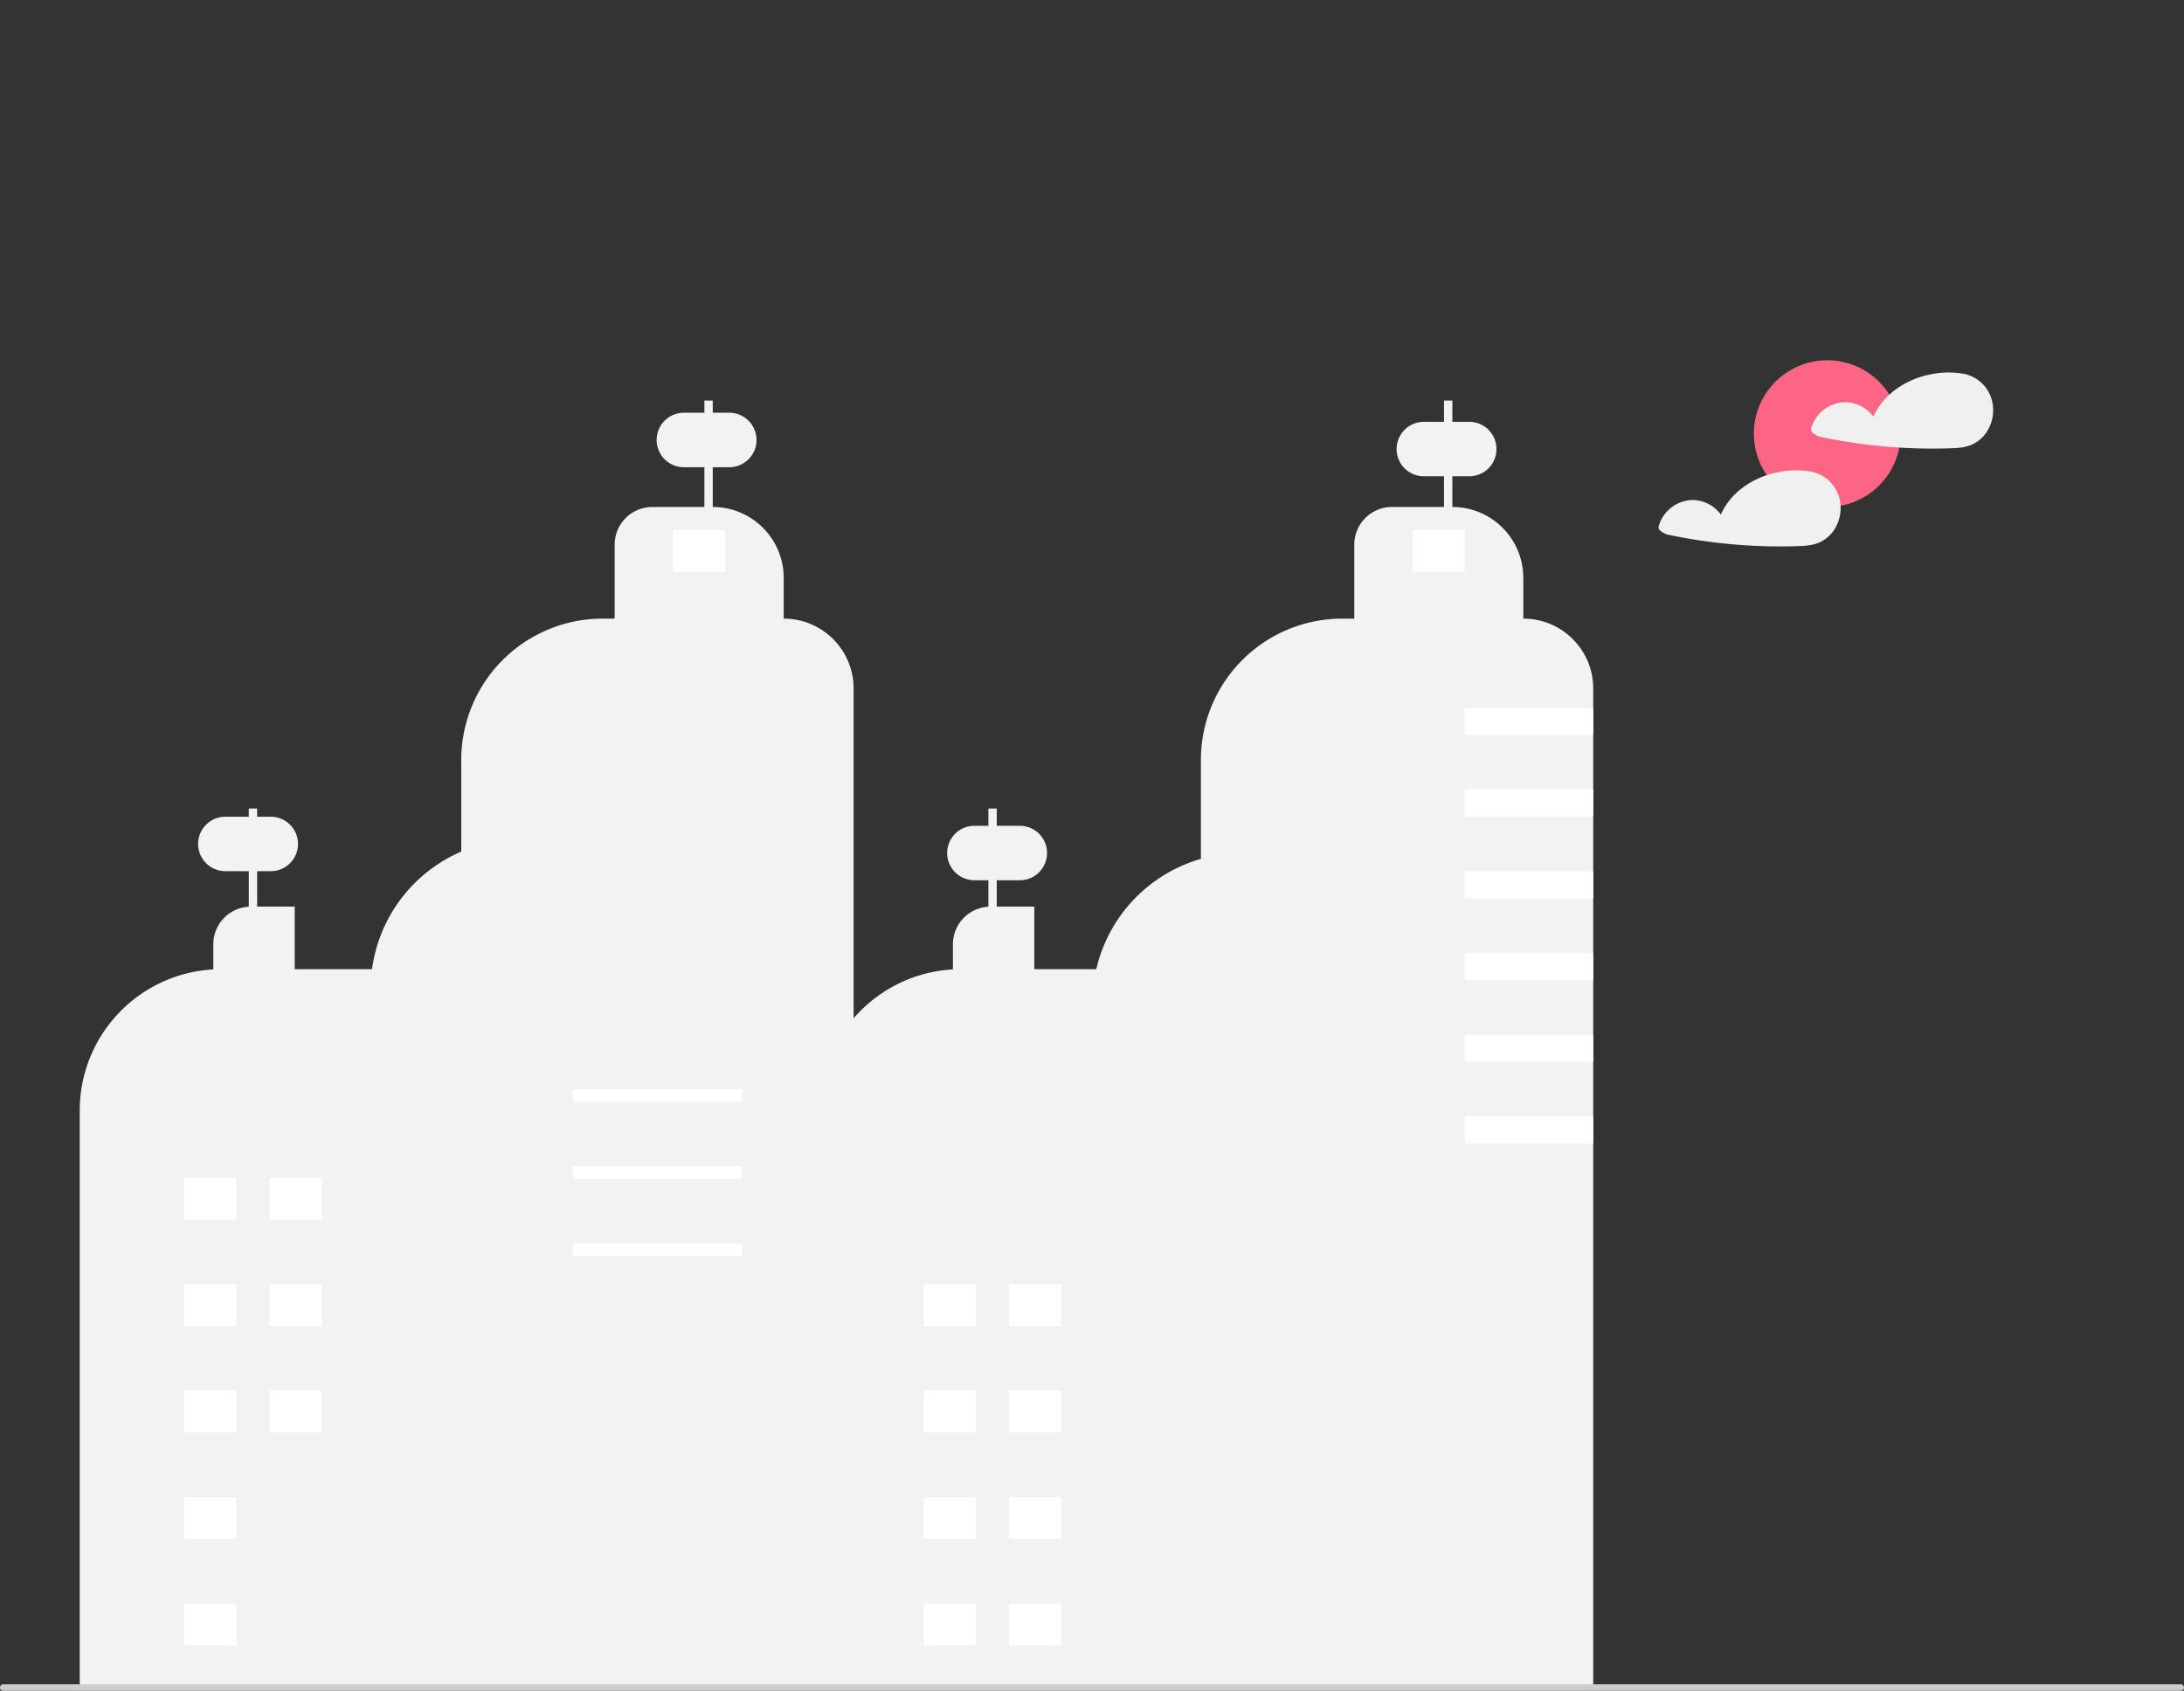 <svg width="794.67" height="615.311" xmlns="http://www.w3.org/2000/svg" data-name="Layer 1">

 <rect width="100%" height="100%" fill="#333333" stroke="none"/>

 <g>
  <title>Layer 1</title>
  <path id="svg_1" fill="#f2f2f2" d="m572.259,232.584a25.326,25.326 0 0 0 -17.988,-7.45l0,-14.817a25.801,25.801 0 0 0 -25.818,-25.818l0,-11.166l6.145,0a9.911,9.911 0 0 0 0,-19.822l-6.145,0l0,-7.747l-3.039,0l0,7.747l-7.334,0a9.911,9.911 0 0 0 0,19.822l7.334,0l0,11.166l-18.93,0a13.708,13.708 0 0 0 -13.71,13.71l0,26.925l-4.377,0a51.434,51.434 0 0 0 -51.437,51.438l0,35.983a54.579,54.579 0 0 0 -38.066,40.152l-22.547,0l0,-22.782l-13.669,0l0,-9.58l8.391,0a9.911,9.911 0 0 0 0,-19.822l-8.391,0l0,-6.289l-3.037,0l0,6.289l-5.09,0a9.911,9.911 0 1 0 0,19.822l5.09,0l0,9.621a13.703,13.703 0 0 0 -12.91,13.673l0,9.15a51.444,51.444 0 0 0 -48.601,51.363l0,210.546l138.83,0l0,0.001l142.75,0l0,-364.126a25.325,25.325 0 0 0 -7.45,-17.988z"/>
  <path id="svg_2" fill="#f2f2f2" d="m285.159,225.129l0,-14.808a25.819,25.819 0 0 0 -25.819,-25.819l0,0l0,-14.472l6.012,0a9.911,9.911 0 1 0 0,-19.822l-6.012,0l0,-4.435l-3.037,0l0,4.435l-7.469,0a9.911,9.911 0 1 0 0,19.822l7.469,0l0,14.472l-18.94,0a13.714,13.714 0 0 0 -13.714,13.714l0,26.913l-4.371,0a51.444,51.444 0 0 0 -51.444,51.444l0,33.333a54.553,54.553 0 0 0 -32.476,42.801l-28.129,0l0,-22.782l-13.669,0l0,-12.884l4.959,0a9.911,9.911 0 0 0 0,-19.822l-4.959,0l0,-2.986l-3.038,0l0,2.986l-8.521,0a9.911,9.911 0 0 0 0,19.822l8.521,0l0,12.924a13.703,13.703 0 0 0 -12.91,13.673l0,9.15a51.444,51.444 0 0 0 -48.601,51.363l0,210.546l281.588,0l0,-364.129a25.44,25.44 0 0 0 -25.44,-25.44z"/>
  <rect id="svg_3" transform="rotate(-180 417.417 1014.87)" fill="#fff" height="15.188" width="18.985" y="1585.912" x="717.733"/>
  <rect id="svg_4" transform="rotate(-180 355.147 1014.87)" fill="#fff" height="15.188" width="18.985" y="1585.912" x="624.328"/>
  <rect id="svg_5" transform="rotate(-180 417.417 1092.33)" fill="#fff" height="15.188" width="18.985" y="1702.099" x="717.733"/>
  <rect id="svg_6" transform="rotate(-180 355.146 1092.33)" fill="#fff" height="15.188" width="18.985" y="1702.099" x="624.328"/>
  <rect id="svg_7" transform="rotate(-180 417.417 1169.79)" fill="#fff" height="15.188" width="18.985" y="1818.286" x="717.733"/>
  <rect id="svg_8" transform="rotate(-180 355.146 1169.79)" fill="#fff" height="15.188" width="18.985" y="1818.286" x="624.328"/>
  <rect id="svg_9" transform="rotate(-180 355.146 1247.25)" fill="#fff" height="15.188" width="18.985" y="1934.473" x="624.328"/>
  <rect id="svg_10" transform="rotate(-180 355.146 1324.71)" fill="#fff" height="15.188" width="18.985" y="2050.66" x="624.328"/>
  <rect id="svg_11" transform="rotate(-180 680.633 939.693)" fill="#fff" height="4.556" width="61.511" y="1478.458" x="1091.294"/>
  <rect id="svg_12" transform="rotate(-180 680.633 995.888)" fill="#fff" height="4.556" width="61.511" y="1562.751" x="1091.294"/>
  <rect id="svg_13" transform="rotate(-180 680.633 1052.08)" fill="#fff" height="4.556" width="61.511" y="1647.043" x="1091.294"/>
  <rect id="svg_14" transform="rotate(-180 711.009 543.291)" fill="#fff" height="15.188" width="18.985" y="878.538" x="1158.121"/>
  <rect id="svg_15" transform="rotate(-180 955.653 1092.33)" fill="#fff" height="15.188" width="18.985" y="1702.099" x="1525.087"/>
  <rect id="svg_16" transform="rotate(-180 893.383 1092.33)" fill="#fff" height="15.188" width="18.985" y="1702.099" x="1431.682"/>
  <rect id="svg_17" transform="rotate(-180 955.653 1169.79)" fill="#fff" height="15.188" width="18.985" y="1818.286" x="1525.087"/>
  <rect id="svg_18" transform="rotate(-180 893.383 1169.79)" fill="#fff" height="15.188" width="18.985" y="1818.286" x="1431.682"/>
  <rect id="svg_19" transform="rotate(-180 955.653 1247.25)" fill="#fff" height="15.188" width="18.985" y="1934.473" x="1525.087"/>
  <rect id="svg_20" transform="rotate(-180 893.383 1247.25)" fill="#fff" height="15.188" width="18.985" y="1934.473" x="1431.682"/>
  <rect id="svg_21" transform="rotate(-180 955.653 1324.71)" fill="#fff" height="15.188" width="18.985" y="2050.66" x="1525.087"/>
  <rect id="svg_22" transform="rotate(-180 893.383 1324.71)" fill="#fff" height="15.188" width="18.985" y="2050.66" x="1431.682"/>
  <rect id="svg_23" transform="rotate(-180 1249.24 543.291)" fill="#fff" height="15.188" width="18.985" y="878.538" x="1965.475"/>
  <rect id="svg_24" fill="#fff" height="9.911" width="46.763" y="257.576" x="532.946"/>
  <rect id="svg_25" fill="#fff" height="9.911" width="46.763" y="287.309" x="532.946"/>
  <rect id="svg_26" fill="#fff" height="9.911" width="46.763" y="317.041" x="532.946"/>
  <rect id="svg_27" fill="#fff" height="9.911" width="46.763" y="346.774" x="532.946"/>
  <rect id="svg_28" fill="#fff" height="9.911" width="46.763" y="376.507" x="532.946"/>
  <rect id="svg_29" fill="#fff" height="9.911" width="46.763" y="406.239" x="532.946"/>
  <path id="svg_53" fill="#ccc" d="m794.67,614.121a1.186,1.186 0 0 1 -1.19,1.19l-792.29,0a1.19,1.19 0 0 1 0,-2.38l792.29,0a1.187,1.187 0 0 1 1.19,1.19z"/>
  <circle id="svg_55" fill="#fd6584" r="26.701" cy="157.805" cx="664.862"/>
  <path id="svg_56" fill="#f0f0f0" d="m724.625,145.163a13.248,13.248 0 0 0 -11.179,-9.291c-0.058,-0.008 -0.113,0.003 -0.171,-0.001a1.666,1.666 0 0 0 -0.228,-0.052c-12.211,-1.578 -26.306,4.262 -31.395,15.838a12.935,12.935 0 0 0 -10.833,-5.279a13.193,13.193 0 0 0 -11.8,9.511a1.548,1.548 0 0 0 0.689,1.694a6.766,6.766 0 0 0 2.79,1.416q3.326,0.705 6.676,1.291q6.537,1.144 13.142,1.85a195.421,195.421 0 0 0 26.918,1.017c2.993,-0.093 5.879,-0.193 8.621,-1.513a12.827,12.827 0 0 0 4.945,-4.316a14.551,14.551 0 0 0 1.825,-12.165z"/>
  <path id="svg_57" fill="#f0f0f0" d="m669.129,180.764a13.248,13.248 0 0 0 -11.179,-9.291c-0.058,-0.008 -0.113,0.003 -0.171,-0.001a1.663,1.663 0 0 0 -0.228,-0.052c-12.211,-1.578 -26.306,4.262 -31.395,15.838a12.934,12.934 0 0 0 -10.833,-5.279a13.193,13.193 0 0 0 -11.8,9.511a1.548,1.548 0 0 0 0.689,1.694a6.766,6.766 0 0 0 2.79,1.416q3.326,0.705 6.676,1.291q6.537,1.144 13.142,1.85a195.427,195.427 0 0 0 26.918,1.017c2.993,-0.093 5.879,-0.193 8.621,-1.513a12.828,12.828 0 0 0 4.945,-4.315a14.552,14.552 0 0 0 1.825,-12.165z"/>
 </g>
</svg>